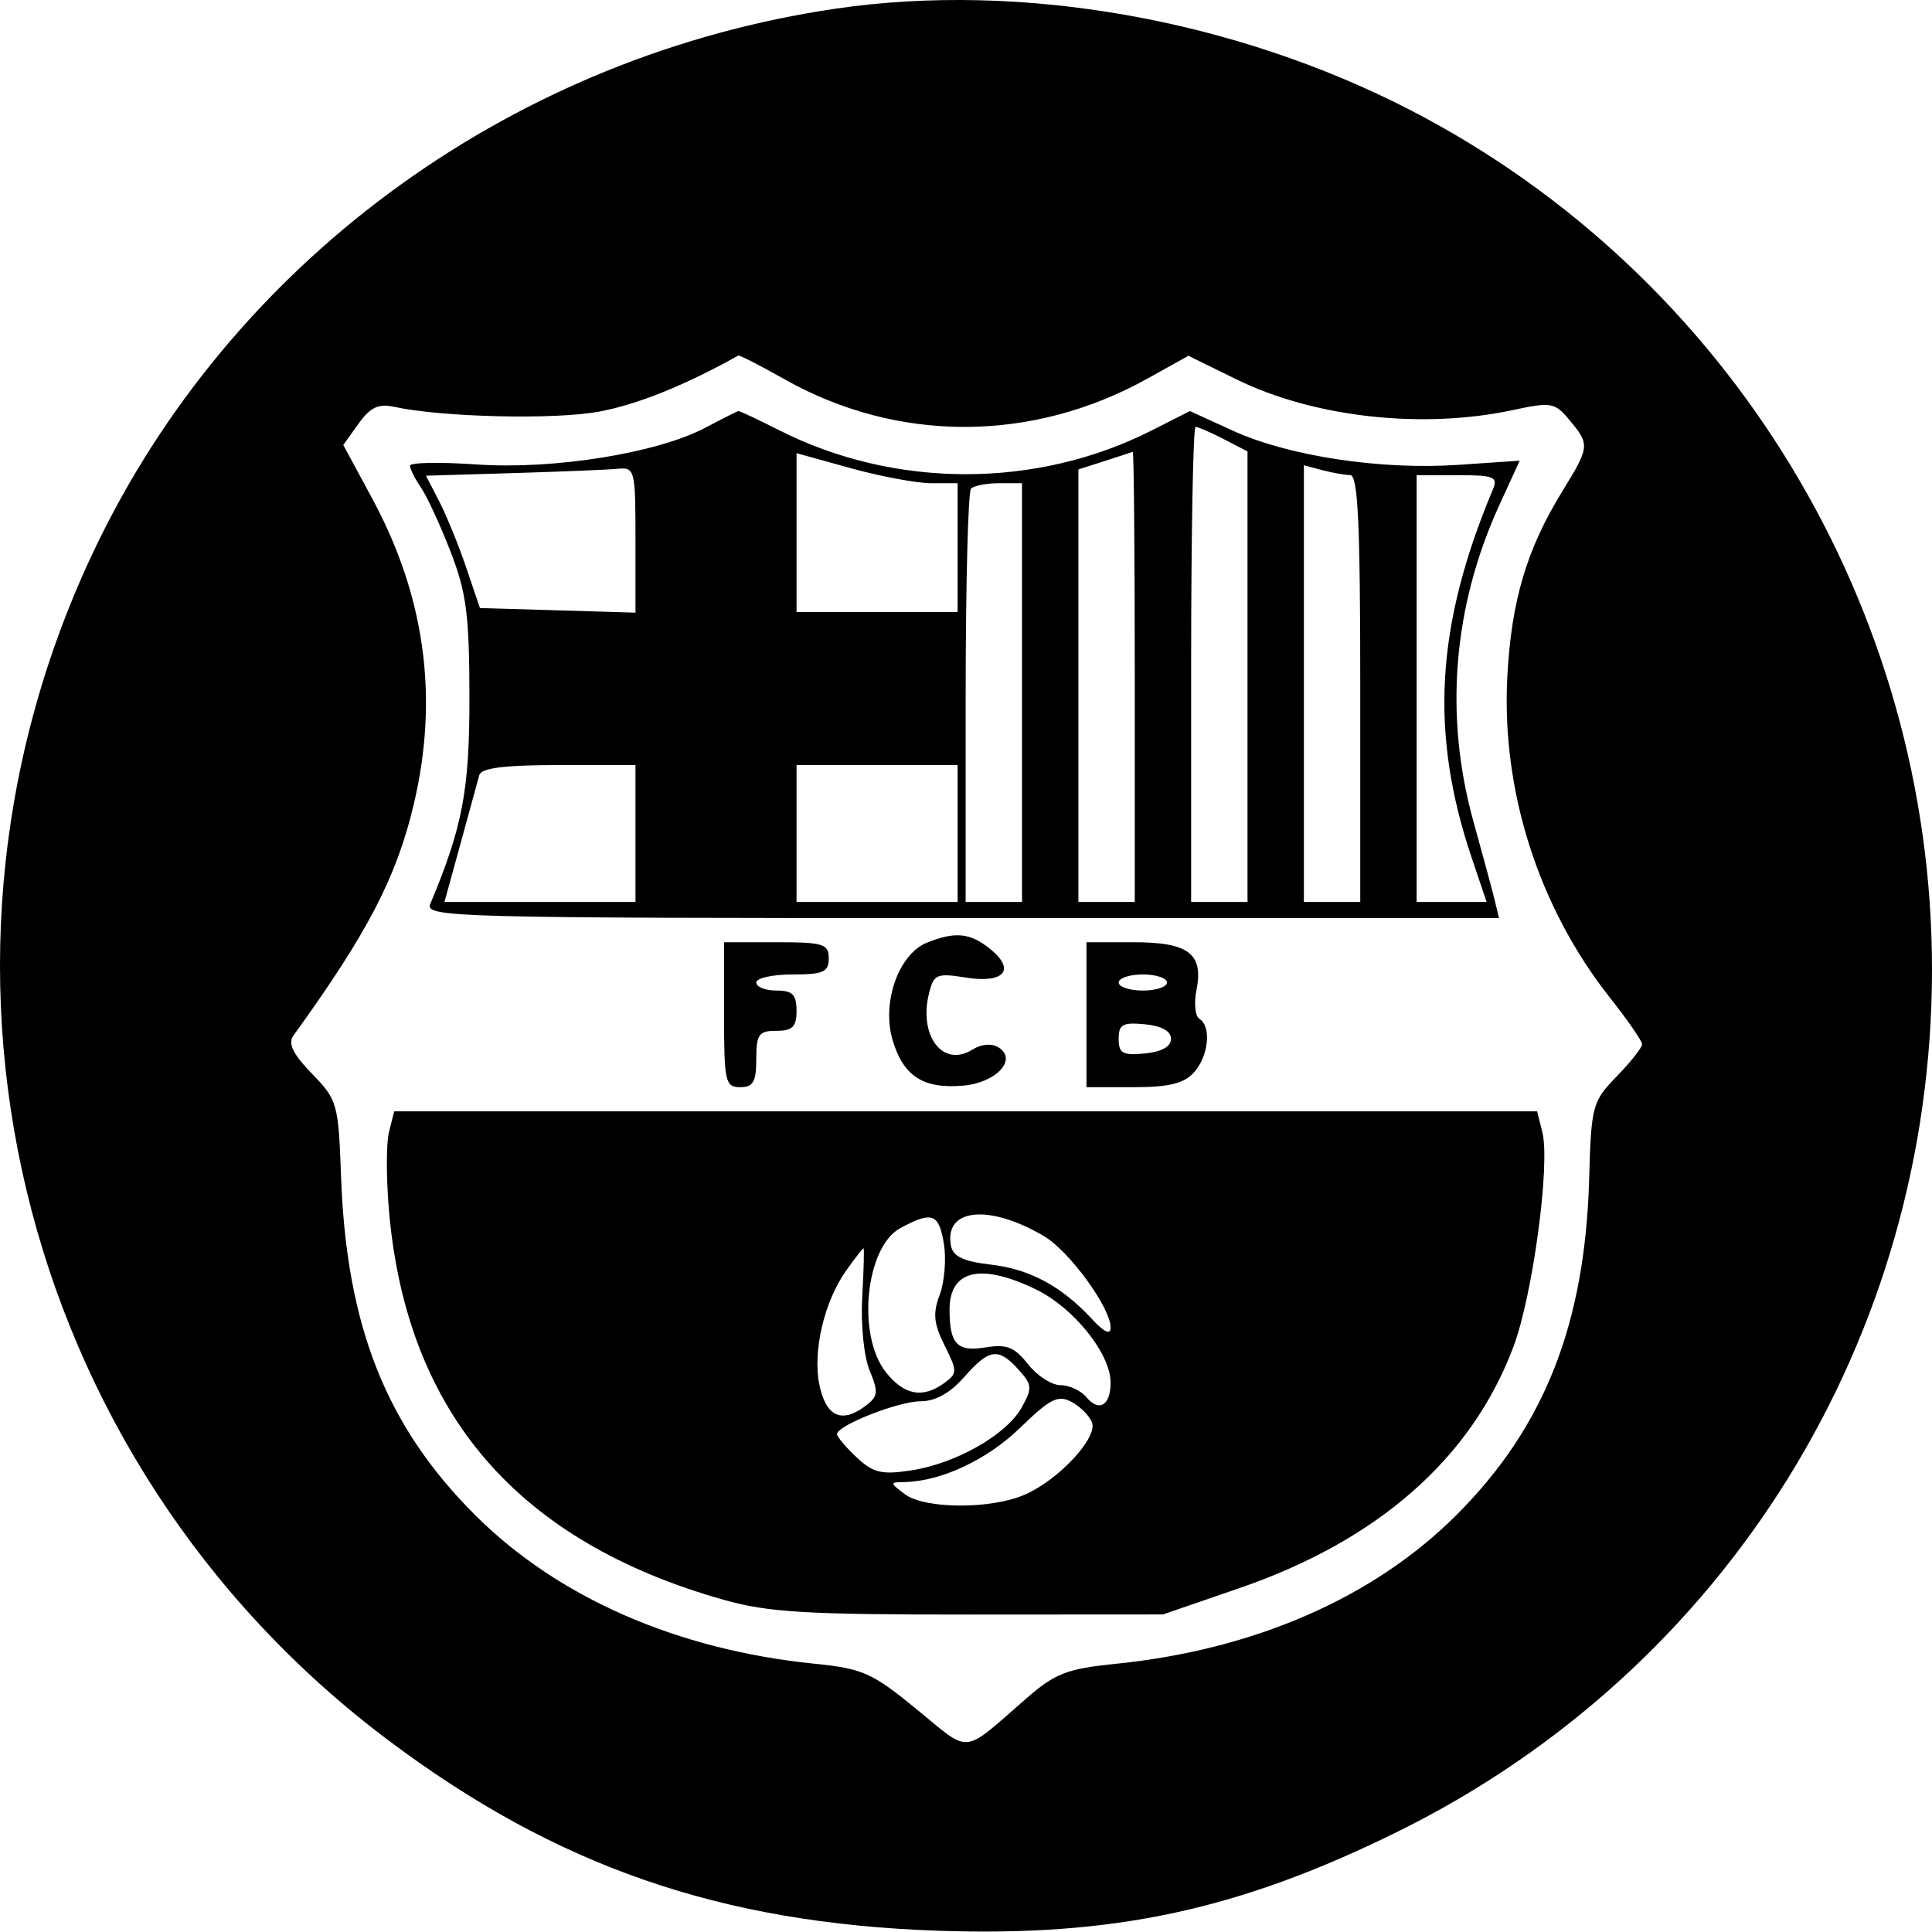 <svg width="500" height="500" viewBox="0 0 500 500" fill="#000000" xmlns="http://www.w3.org/2000/svg">
<path fill-rule="evenodd" clip-rule="evenodd" d="M216.28 2.242C133.844 14.35 62.2 65.826 26.043 138.927C-27.55 247.278 3.647 377.713 100.55 450.424C143.99 483.02 186.368 497.709 242.617 499.668C288.251 501.258 320.657 494.289 361.656 474.062C446.865 432.026 499.973 346.36 500 250.896C500.027 157.442 447.701 71.207 365.074 28.533C319.425 4.955 264.215 -4.799 216.28 2.242ZM203.016 98.141C232.288 114.661 267.126 114.597 296.973 97.97L307.562 92.072L319.898 98.136C340.012 108.03 368.081 111.154 391.569 106.116C401.485 103.991 402.382 104.149 406.191 108.722C411.493 115.084 411.441 115.587 404.297 127.199C395.1 142.147 391.14 155.498 390.096 175.074C388.518 204.614 398.18 234.836 416.685 258.245C421.245 264.016 424.978 269.422 424.978 270.262C424.978 271.1 422.02 274.839 418.406 278.567C412.087 285.087 411.814 286.097 411.275 305.073C410.208 342.66 399.691 369.319 376.97 392.04C355.51 413.5 324.694 426.955 288.636 430.608C276.163 431.871 273.068 433.068 265.711 439.47C248.707 454.267 251.433 453.988 237.271 442.39C225.652 432.874 223.316 431.836 210.651 430.552C175.262 426.97 144.423 413.467 123.08 392.213C99.952 369.181 89.661 343.254 88.266 304.498C87.585 285.597 87.32 284.659 80.732 277.863C75.772 272.744 74.461 270.048 75.937 268.003C95.169 241.389 102.632 227.033 107.111 208.028C113.589 180.559 110.019 154.368 96.347 129.056L88.842 115.162L92.785 109.651C95.809 105.425 97.943 104.403 101.938 105.274C114.412 107.988 143.517 108.67 155.084 106.519C164.992 104.674 177.319 99.708 191.066 92.017C191.37 91.849 196.747 94.604 203.016 98.141ZM182.498 110.71C170.027 117.289 143.244 121.583 123.301 120.199C113.843 119.542 106.107 119.688 106.107 120.524C106.107 121.36 107.378 123.894 108.931 126.153C110.483 128.415 113.939 135.892 116.606 142.77C120.712 153.351 121.462 159.12 121.49 180.284C121.521 204.462 119.737 213.907 111.354 233.95C109.91 237.402 117.259 237.598 248.89 237.598H387.949L386.811 232.908C386.186 230.33 383.733 221.248 381.359 212.73C373.702 185.244 376.007 156.977 388.055 130.661L393.291 119.226L377.351 120.307C357.327 121.668 333.46 118.044 319.052 111.458L307.954 106.385L298.063 111.398C268.235 126.514 231.556 126.497 201.674 111.354C196.185 108.574 191.429 106.339 191.104 106.39C190.778 106.442 186.906 108.384 182.498 110.71ZM316.707 113.646L322.856 116.825V175.128V233.429H315.561H308.267V171.948C308.267 138.133 308.782 110.466 309.413 110.466C310.042 110.466 313.325 111.898 316.707 113.646ZM241.008 125.055H247.827V141.728V158.401H226.986H206.145V137.839V117.279L220.167 121.166C227.88 123.304 237.259 125.055 241.008 125.055ZM293.678 175.074V233.429H286.383H279.089V177.46V121.489L285.862 119.317C289.587 118.121 292.871 117.048 293.157 116.931C293.442 116.814 293.678 142.978 293.678 175.074ZM164.462 139.719V158.551L144.336 157.955L124.209 157.359L120.637 146.832C118.672 141.042 115.527 133.335 113.651 129.709L110.242 123.113L132.663 122.441C144.994 122.073 157.195 121.572 159.773 121.329C164.323 120.899 164.462 121.447 164.462 139.719ZM349.428 122.942C351.446 122.965 352.033 135.421 352.033 178.2V233.429H344.739H337.445V176.914V120.401L342.134 121.658C344.714 122.348 347.996 122.927 349.428 122.942ZM386.378 126.618C371.566 161.89 369.969 189.696 380.892 222.056L384.733 233.429H375.678H366.622V178.2V122.971H377.266C386.596 122.971 387.72 123.421 386.378 126.618ZM264.5 179.242V233.429H257.206H249.911V180.632C249.911 151.592 250.536 127.208 251.301 126.445C252.064 125.68 255.347 125.055 258.596 125.055H264.5V179.242ZM164.462 215.714V233.429H139.744H115.025L119.185 218.32C121.473 210.01 123.657 202.038 124.038 200.604C124.532 198.752 130.466 197.999 144.598 197.999H164.462V215.714ZM247.827 215.714V233.429H226.986H206.145V215.714V197.999H226.986H247.827V215.714ZM239.92 243.95C232.534 246.914 228.105 259.506 231.023 269.247C233.807 278.54 238.953 281.844 249.267 280.964C257.806 280.235 263.416 274.182 258.433 271.075C256.643 269.958 253.994 270.179 251.654 271.64C244.013 276.412 237.661 268.101 240.451 256.982C241.666 252.134 242.467 251.797 249.888 252.983C259.89 254.583 262.964 251.022 256.264 245.597C251.091 241.407 247.223 241.018 239.92 243.95ZM187.388 262.607C187.388 279.974 187.696 281.364 191.556 281.364C194.93 281.364 195.724 279.974 195.724 274.07C195.724 267.678 196.37 266.775 200.934 266.775C205.103 266.775 206.145 265.733 206.145 261.565C206.145 257.397 205.103 256.355 200.934 256.355C198.069 256.355 195.724 255.417 195.724 254.271C195.724 253.124 199.944 252.187 205.103 252.187C213.091 252.187 214.481 251.57 214.481 248.018C214.481 244.277 213.091 243.85 200.934 243.85H187.388V262.607ZM281.173 262.607V281.364H293.355C302.51 281.364 306.393 280.418 308.986 277.552C312.783 273.357 313.579 265.646 310.42 263.691C309.311 263.005 308.959 259.671 309.636 256.28C311.526 246.826 307.646 243.85 293.424 243.85H281.173V262.607ZM302.014 254.271C302.014 255.417 299.201 256.355 295.762 256.355C292.323 256.355 289.51 255.417 289.51 254.271C289.51 253.124 292.323 252.187 295.762 252.187C299.201 252.187 302.014 253.124 302.014 254.271ZM303.056 268.86C303.056 270.862 300.624 272.221 296.283 272.638C290.56 273.19 289.51 272.605 289.51 268.86C289.51 265.114 290.56 264.529 296.283 265.081C300.624 265.498 303.056 266.857 303.056 268.86ZM100.665 293.006C99.921 295.972 99.946 305.39 100.719 313.935C105.431 365.926 134.103 399.049 187.388 414.058C198.821 417.278 208.735 417.87 250.953 417.847L300.972 417.818L320.772 411.001C356.712 398.625 380.869 377.342 391.68 348.525C396.679 335.197 401.244 301.318 399.16 293.012L397.805 287.617H249.911H102.018L100.665 293.006ZM270.192 319.921C276.761 323.801 287.426 338.434 287.426 343.567C287.426 345.562 285.787 344.811 282.582 341.354C274.691 332.84 266.503 328.443 256.368 327.273C249.38 326.467 246.641 325.173 246.116 322.426C244.257 312.705 255.924 311.492 270.192 319.921ZM244.282 321.913C244.924 325.873 244.432 331.813 243.188 335.112C241.381 339.897 241.637 342.542 244.459 348.196C247.794 354.882 247.79 355.434 244.386 357.923C238.815 361.997 233.949 361.08 229.222 355.069C221.694 345.501 224.001 322.728 232.992 317.843C241.202 313.381 243.002 314.031 244.282 321.913ZM223.147 335.693C222.743 342.871 223.578 351.112 225.079 354.734C227.424 360.398 227.273 361.449 223.747 364.027C217.73 368.427 213.773 366.54 212.068 358.464C210.248 349.842 213.293 336.821 219.006 328.797C221.259 325.635 223.272 323.045 223.48 323.043C223.689 323.041 223.539 328.734 223.147 335.693ZM268.087 333.69C277.855 338.419 287.426 350.347 287.426 357.795C287.426 363.731 284.437 365.534 281.154 361.58C279.737 359.873 276.717 358.477 274.443 358.477C272.17 358.477 268.389 356.032 266.038 353.046C262.537 348.594 260.54 347.815 254.959 348.721C247.704 349.899 245.743 347.812 245.743 338.924C245.743 328.668 253.809 326.779 268.087 333.69ZM263.587 354.45C267.145 358.383 267.214 359.25 264.369 364.319C260.407 371.376 247.312 378.797 235.727 380.552C228.136 381.7 225.969 381.173 221.659 377.126C218.858 374.493 216.59 371.799 216.619 371.14C216.722 368.852 232.548 362.645 238.278 362.645C242.067 362.645 245.912 360.507 249.522 356.393C256.007 349.002 258.362 348.677 263.587 354.45ZM282.603 368.116C284.139 372.12 273.875 383.109 265.088 386.869C256.255 390.65 239.268 390.543 234.157 386.679C230.25 383.722 230.245 383.618 234.039 383.553C243.538 383.393 255.486 377.795 264.004 369.517C271.755 361.982 273.82 360.94 277.295 362.799C279.558 364.01 281.946 366.403 282.603 368.116Z" fill="#000000"/>
</svg>
